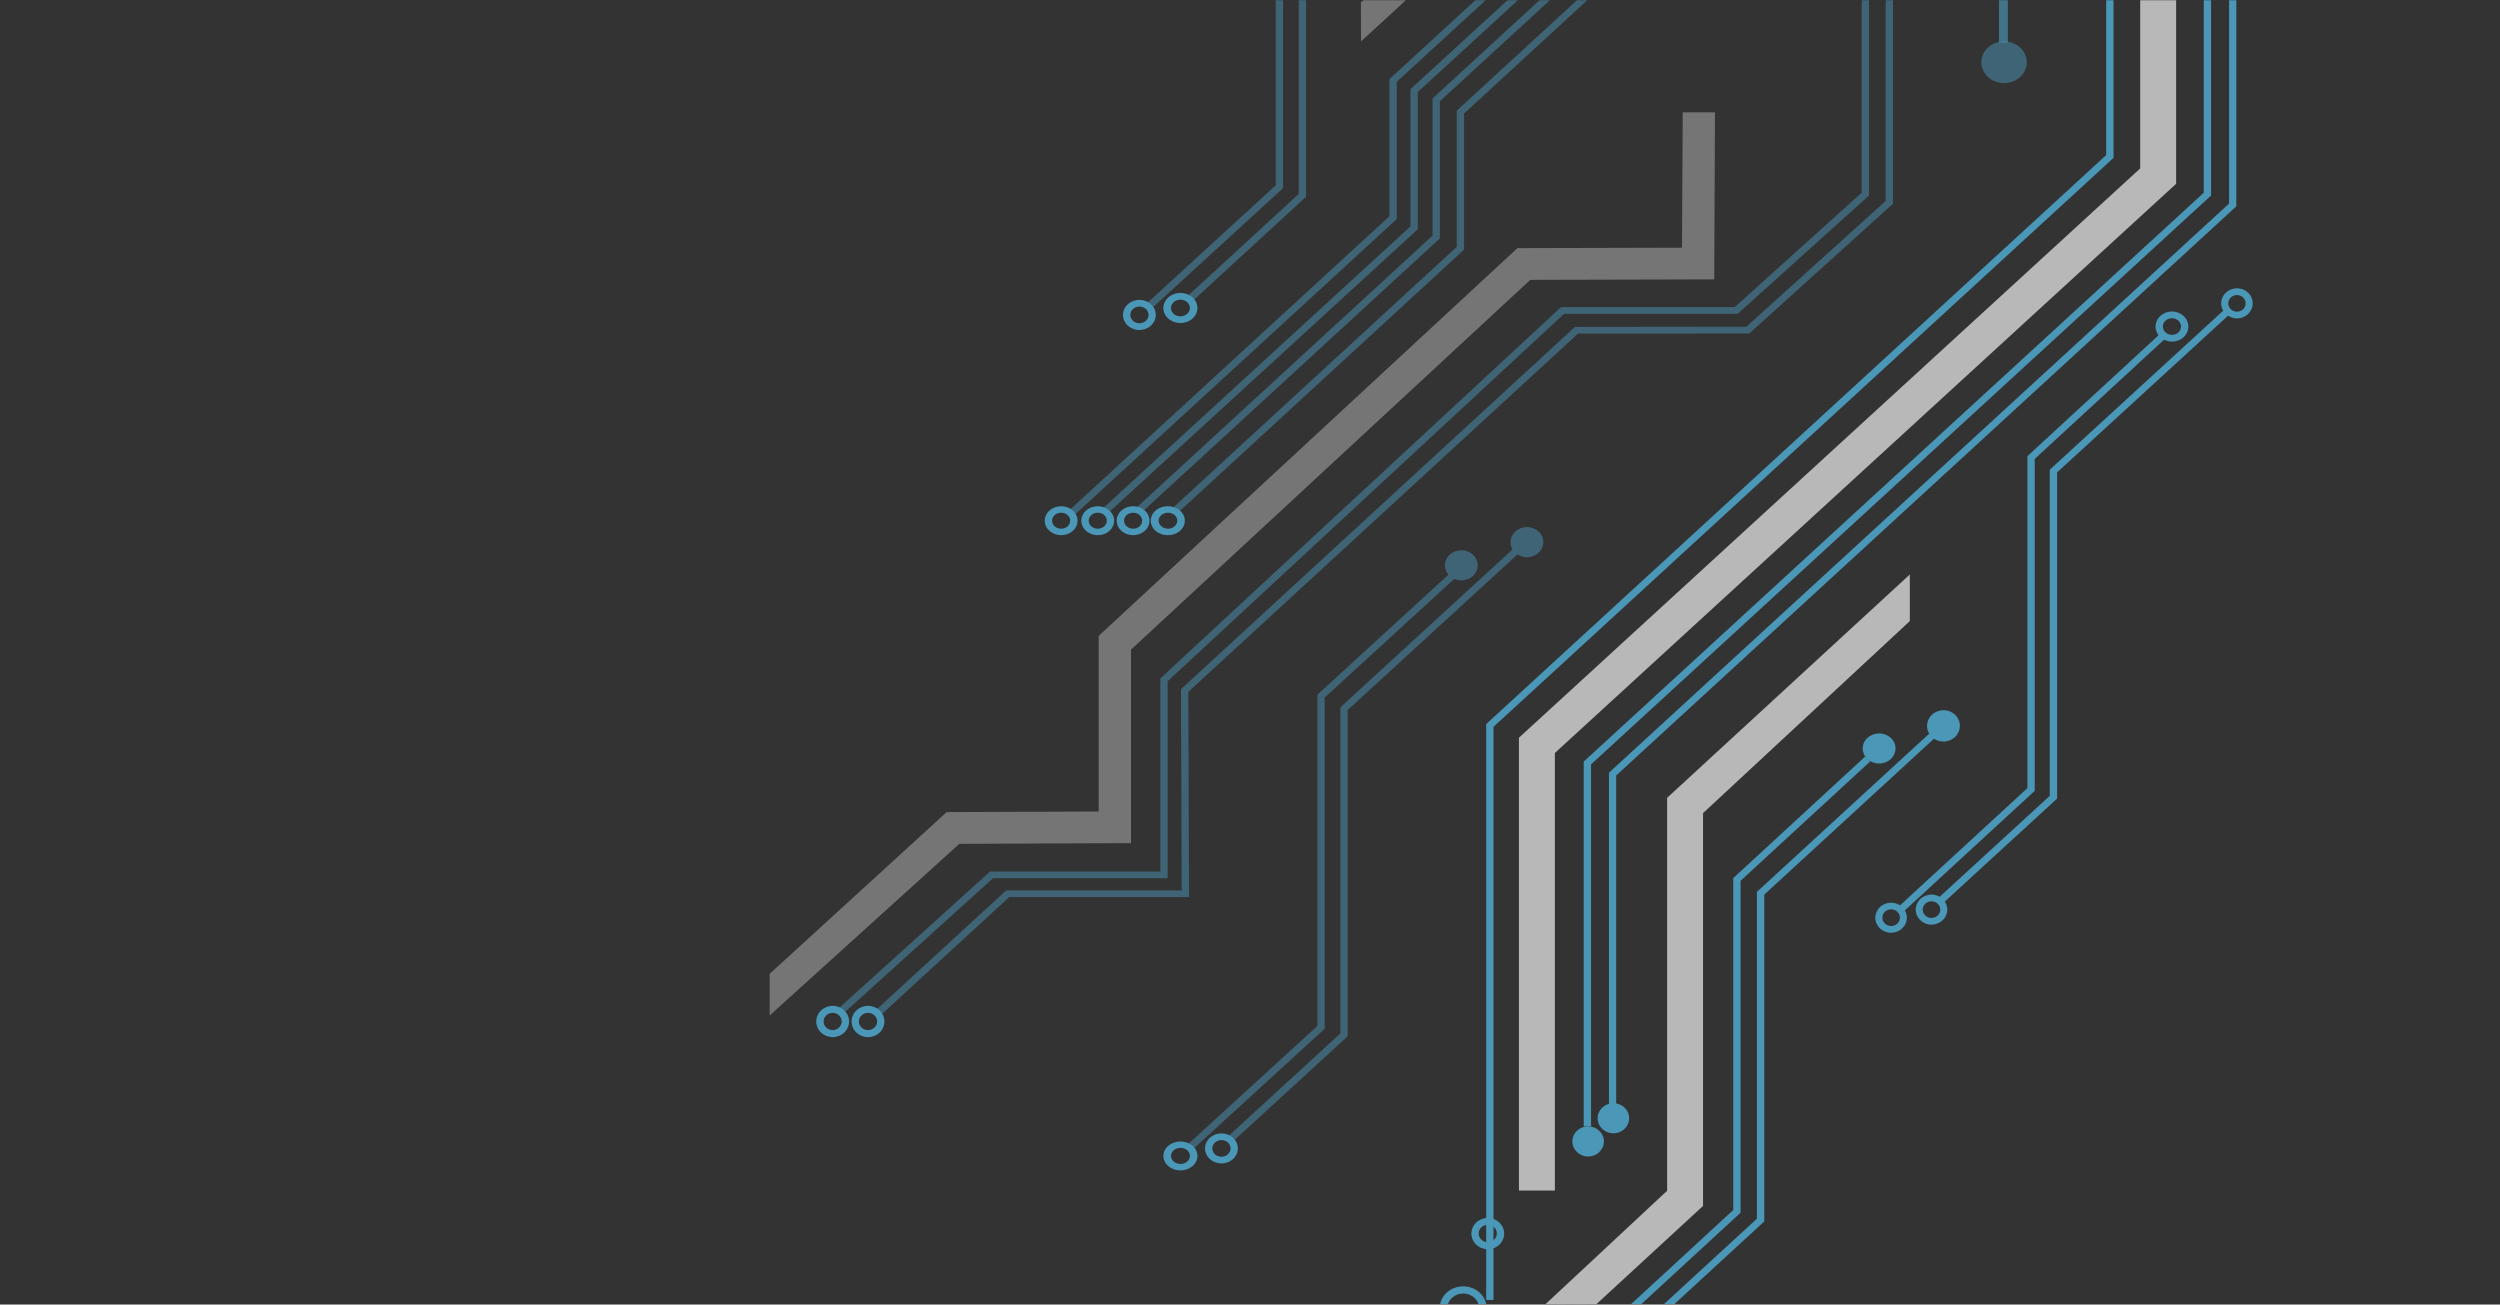 <svg width="1399" height="730" viewBox="0 0 1399 730" fill="none" xmlns="http://www.w3.org/2000/svg">
<rect x="0" y="0" width="1399" height="730" fill="#333333" stroke="none"/>
<g opacity="0.65">
<mask id="mask0" style="mask-type:alpha" maskUnits="userSpaceOnUse" x="0" y="0" width="1399" height="730">
<rect width="1398.8" height="730" fill="#121661"/>
</mask>
<g mask="url(#mask0)">
<path d="M1182.73 -406.435L1182.73 88.341L835.758 406.748L835.758 727.454L831.658 727.454L831.658 405.18L1178.62 86.774L1178.62 -406.435L1182.73 -406.435Z" fill="#56CCFE"/>
<path d="M1213.77 -411.456L1213.77 -415.456L1209.77 -415.456L1205.66 -415.456L1201.66 -415.456L1201.66 -411.456L1201.66 95.999L855.293 413.389L853.996 414.579L853.996 416.339L853.996 658.214L853.996 662.214L857.996 662.214L862.105 662.214L866.105 662.214L866.105 658.214L866.105 419.615L1212.47 102.277L1213.77 101.088L1213.77 99.328L1213.77 -411.456Z" fill="white" stroke="white" stroke-width="8"/>
<path d="M1237.32 -411.453L1237.32 109.409L890.351 427.737L890.351 630.324L886.25 630.324L886.25 426.17L1233.22 107.842L1233.22 -411.453L1237.32 -411.453Z" fill="#56CCFE"/>
<path d="M1251.44 -411.454L1251.44 115.475L904.42 433.964L904.42 619.296L900.376 619.296L900.376 432.395L1247.4 113.906L1247.4 -411.454L1251.44 -411.454Z" fill="#56CCFE"/>
<path d="M1063.45 347.02L1064.73 345.833L1064.73 344.089L1064.73 339.715L1064.73 330.598L1058.02 336.772L938.225 447.014L936.933 448.202L936.933 449.957L936.933 668.075L785.338 809.445L784.037 810.657L784.066 812.435L784.123 815.91L784.269 824.832L790.833 818.787L947.735 674.274L949.025 673.085L949.025 671.331L949.025 453.271L1063.45 347.02Z" fill="white" stroke="white" stroke-width="8"/>
<path d="M831.86 731.843C831.861 735.016 830.489 738.061 828.045 740.31C825.601 742.559 822.285 743.829 818.822 743.843C815.348 743.843 812.017 742.579 809.561 740.328C807.104 738.078 805.725 735.026 805.725 731.843C805.725 728.66 807.104 725.608 809.561 723.357C812.017 721.107 815.348 719.842 818.822 719.842C822.285 719.856 825.601 721.127 828.045 723.376C830.489 725.625 831.861 728.669 831.86 731.843ZM809.916 731.843C809.976 733.975 810.939 736.002 812.601 737.495C814.263 738.988 816.494 739.83 818.822 739.843C821.144 739.83 823.368 738.986 825.021 737.491C826.674 735.997 827.624 733.97 827.669 731.843C827.624 729.716 826.674 727.689 825.021 726.194C823.368 724.7 821.144 723.856 818.822 723.842C816.494 723.856 814.263 724.698 812.601 726.191C810.939 727.684 809.976 729.711 809.916 731.843Z" fill="#56CCFE"/>
<path d="M602.996 291.363C602.996 293.511 602.034 295.573 600.318 297.096C598.603 298.62 596.275 299.483 593.842 299.497C592.632 299.497 591.434 299.286 590.317 298.877C589.199 298.469 588.184 297.87 587.328 297.114C586.473 296.359 585.794 295.462 585.332 294.476C584.869 293.489 584.63 292.431 584.63 291.363C584.645 289.215 585.623 287.159 587.348 285.644C589.074 284.13 591.409 283.28 593.842 283.28C595.044 283.28 596.234 283.489 597.345 283.895C598.456 284.301 599.465 284.897 600.315 285.647C601.165 286.398 601.839 287.289 602.299 288.27C602.759 289.25 602.996 290.301 602.996 291.363ZM588.75 291.363C588.75 292.555 589.286 293.699 590.241 294.542C591.196 295.385 592.491 295.859 593.842 295.859C595.182 295.846 596.463 295.366 597.406 294.524C598.348 293.683 598.877 292.547 598.877 291.363C598.877 290.184 598.346 289.053 597.402 288.219C596.458 287.386 595.177 286.917 593.842 286.917C593.176 286.911 592.515 287.021 591.898 287.241C591.28 287.461 590.718 287.788 590.245 288.201C589.771 288.615 589.395 289.107 589.138 289.65C588.882 290.193 588.75 290.775 588.75 291.363Z" fill="#56CCFE"/>
<path d="M623.478 291.363C623.479 293.511 622.516 295.573 620.801 297.096C619.086 298.62 616.757 299.483 614.324 299.497C613.115 299.497 611.917 299.286 610.799 298.877C609.682 298.469 608.666 297.87 607.811 297.114C606.955 296.359 606.277 295.462 605.814 294.476C605.351 293.489 605.113 292.431 605.113 291.363C605.128 289.215 606.105 287.159 607.831 285.644C609.557 284.13 611.891 283.28 614.324 283.28C615.526 283.28 616.717 283.489 617.827 283.895C618.938 284.301 619.947 284.897 620.797 285.647C621.647 286.398 622.322 287.289 622.782 288.27C623.242 289.25 623.478 290.301 623.478 291.363ZM609.232 291.363C609.232 292.555 609.769 293.699 610.724 294.542C611.679 295.385 612.974 295.859 614.324 295.859C614.99 295.859 615.65 295.743 616.264 295.516C616.879 295.289 617.436 294.957 617.905 294.539C618.373 294.121 618.743 293.625 618.992 293.08C619.242 292.535 619.367 291.951 619.359 291.363C619.367 290.777 619.242 290.196 618.991 289.654C618.741 289.111 618.371 288.618 617.901 288.204C617.432 287.79 616.874 287.463 616.26 287.242C615.646 287.021 614.988 286.91 614.324 286.917C613.658 286.911 612.997 287.021 612.38 287.241C611.762 287.461 611.201 287.788 610.727 288.201C610.253 288.615 609.877 289.107 609.621 289.65C609.364 290.193 609.232 290.775 609.232 291.363Z" fill="#56CCFE"/>
<path d="M643.259 291.363C643.259 293.511 642.296 295.573 640.581 297.096C638.866 298.62 636.538 299.483 634.105 299.497C632.895 299.497 631.697 299.286 630.579 298.877C629.462 298.469 628.446 297.87 627.591 297.114C626.736 296.359 626.057 295.462 625.594 294.476C625.131 293.489 624.893 292.431 624.893 291.363C624.908 289.215 625.885 287.159 627.611 285.644C629.337 284.13 631.671 283.28 634.105 283.28C636.532 283.28 638.861 284.131 640.578 285.647C642.294 287.163 643.259 289.219 643.259 291.363ZM629.012 291.363C629.012 292.555 629.549 293.699 630.504 294.542C631.459 295.385 632.754 295.859 634.105 295.859C634.771 295.859 635.43 295.743 636.045 295.516C636.659 295.289 637.217 294.957 637.685 294.539C638.153 294.121 638.523 293.625 638.773 293.08C639.022 292.535 639.147 291.951 639.139 291.363C639.147 290.777 639.022 290.196 638.772 289.654C638.521 289.111 638.151 288.618 637.682 288.204C637.213 287.79 636.655 287.463 636.04 287.242C635.426 287.021 634.768 286.91 634.105 286.917C633.439 286.911 632.778 287.021 632.16 287.241C631.543 287.461 630.981 287.788 630.507 288.201C630.034 288.615 629.658 289.107 629.401 289.65C629.145 290.193 629.012 290.775 629.012 291.363Z" fill="#56CCFE"/>
<path d="M663.036 291.363C663.036 293.511 662.046 295.572 660.281 297.095C658.516 298.619 656.121 299.482 653.618 299.495C652.358 299.515 651.107 299.32 649.937 298.92C648.766 298.521 647.701 297.925 646.802 297.168C645.903 296.41 645.189 295.507 644.702 294.51C644.215 293.514 643.964 292.444 643.964 291.363C643.979 289.215 644.985 287.159 646.76 285.645C648.536 284.131 650.938 283.281 653.441 283.281C654.693 283.261 655.936 283.455 657.1 283.852C658.263 284.25 659.322 284.842 660.215 285.594C661.109 286.347 661.818 287.244 662.303 288.235C662.787 289.225 663.036 290.289 663.036 291.363ZM648.379 291.363C648.379 292.555 648.931 293.699 649.913 294.542C650.896 295.385 652.228 295.858 653.618 295.858C654.303 295.858 654.981 295.742 655.614 295.515C656.246 295.289 656.82 294.957 657.301 294.539C657.783 294.121 658.164 293.625 658.42 293.079C658.677 292.534 658.805 291.951 658.798 291.363C658.806 290.777 658.677 290.196 658.419 289.654C658.162 289.112 657.781 288.619 657.298 288.205C656.815 287.791 656.241 287.464 655.609 287.243C654.977 287.022 654.3 286.911 653.618 286.918C652.932 286.911 652.253 287.021 651.617 287.242C650.982 287.462 650.404 287.788 649.917 288.202C649.429 288.615 649.043 289.108 648.779 289.65C648.515 290.193 648.379 290.775 648.379 291.363Z" fill="#56CCFE"/>
<path d="M475.141 571.644C475.126 573.964 474.149 576.184 472.423 577.82C470.697 579.456 468.363 580.374 465.93 580.374C463.502 580.374 461.173 579.454 459.457 577.817C457.74 576.179 456.775 573.959 456.775 571.644C456.775 569.323 457.738 567.097 459.453 565.451C461.168 563.805 463.497 562.874 465.93 562.859C468.373 562.859 470.716 563.785 472.443 565.432C474.171 567.079 475.141 569.314 475.141 571.644ZM460.895 571.644C460.895 572.917 461.425 574.138 462.369 575.039C463.314 575.939 464.594 576.445 465.93 576.445C467.27 576.445 468.557 575.941 469.51 575.042C470.464 574.143 471.007 572.922 471.022 571.644C471.022 570.356 470.485 569.121 469.53 568.21C468.575 567.299 467.28 566.788 465.93 566.788C465.264 566.788 464.604 566.913 463.99 567.158C463.375 567.403 462.817 567.761 462.349 568.213C461.881 568.665 461.511 569.201 461.262 569.789C461.012 570.378 460.887 571.009 460.895 571.644Z" fill="#56CCFE"/>
<path d="M494.918 571.644C494.918 573.959 493.95 576.179 492.228 577.817C490.506 579.454 488.17 580.374 485.735 580.374C483.299 580.374 480.964 579.454 479.241 577.817C477.519 576.179 476.552 573.959 476.552 571.644C476.552 569.323 477.517 567.097 479.238 565.451C480.958 563.805 483.294 562.874 485.735 562.859C488.175 562.874 490.511 563.805 492.231 565.451C493.952 567.097 494.918 569.323 494.918 571.644ZM480.627 571.644C480.642 572.922 481.187 574.143 482.143 575.042C483.099 575.941 484.39 576.445 485.735 576.445C487.08 576.445 488.37 575.941 489.326 575.042C490.283 574.143 490.828 572.922 490.843 571.644C490.843 570.356 490.305 569.121 489.347 568.21C488.389 567.299 487.089 566.788 485.735 566.788C484.38 566.788 483.081 567.299 482.123 568.21C481.165 569.121 480.627 570.356 480.627 571.644Z" fill="#56CCFE"/>
<path d="M1248.62 175.021L1151.16 264.341L1151.16 446.894L1086.94 505.779L1084.04 503.117L1147.06 445.328L1147.06 262.827L1196.39 217.593L1245.72 172.359L1248.62 175.021Z" fill="#56CCFE"/>
<path d="M1211.18 189.945L1138.63 256.827L1138.63 442.57L1064.32 510.968L1061.43 508.301L1134.54 441.001L1134.54 255.258L1208.28 187.278L1211.18 189.945Z" fill="#56CCFE"/>
<path d="M1224.6 182.763C1224.6 184.993 1223.64 187.131 1221.92 188.707C1220.21 190.284 1217.88 191.17 1215.45 191.17C1213.02 191.17 1210.68 190.286 1208.96 188.711C1207.23 187.136 1206.25 184.998 1206.24 182.763C1206.24 180.52 1207.21 178.368 1208.94 176.782C1210.66 175.195 1213.01 174.304 1215.45 174.304C1217.88 174.318 1220.21 175.215 1221.93 176.8C1223.64 178.385 1224.61 180.529 1224.6 182.763ZM1210.36 182.763C1210.37 183.994 1210.92 185.17 1211.87 186.036C1212.82 186.901 1214.11 187.387 1215.45 187.387C1216.79 187.387 1218.07 186.9 1219.01 186.033C1219.96 185.165 1220.49 183.989 1220.49 182.763C1220.49 182.152 1220.37 181.545 1220.12 180.978C1219.87 180.41 1219.5 179.895 1219.03 179.46C1218.56 179.025 1218.01 178.679 1217.39 178.444C1216.78 178.208 1216.12 178.087 1215.45 178.087C1214.78 178.08 1214.11 178.196 1213.48 178.428C1212.86 178.66 1212.29 179.003 1211.81 179.438C1211.33 179.873 1210.95 180.391 1210.69 180.961C1210.43 181.532 1210.3 182.145 1210.3 182.763L1210.36 182.763Z" fill="#56CCFE"/>
<path d="M1067.08 513.531C1067.08 515.766 1066.16 517.91 1064.51 519.494C1062.86 521.079 1060.62 521.977 1058.28 521.99C1055.93 521.99 1053.68 521.099 1052.02 519.513C1050.36 517.927 1049.42 515.775 1049.42 513.531C1049.44 511.297 1050.38 509.159 1052.04 507.584C1053.7 506.009 1055.94 505.125 1058.28 505.125C1060.61 505.125 1062.85 506.011 1064.5 507.587C1066.15 509.164 1067.08 511.302 1067.08 513.531ZM1053.38 513.531C1053.38 514.772 1053.9 515.961 1054.82 516.838C1055.74 517.715 1056.98 518.208 1058.28 518.208C1059.58 518.208 1060.82 517.715 1061.74 516.838C1062.66 515.961 1063.18 514.772 1063.18 513.531C1063.18 512.291 1062.66 511.102 1061.74 510.225C1060.82 509.348 1059.58 508.855 1058.28 508.855C1056.98 508.855 1055.74 509.348 1054.82 510.225C1053.9 511.102 1053.38 512.291 1053.38 513.531Z" fill="#56CCFE"/>
<path d="M1089.69 509.019C1089.69 511.247 1088.76 513.384 1087.1 514.964C1085.45 516.544 1083.2 517.438 1080.86 517.452C1078.51 517.438 1076.26 516.544 1074.61 514.964C1072.96 513.384 1072.03 511.247 1072.03 509.019C1072.03 506.792 1072.96 504.655 1074.61 503.075C1076.26 501.495 1078.51 500.601 1080.86 500.587C1083.2 500.601 1085.45 501.495 1087.1 503.075C1088.76 504.655 1089.69 506.792 1089.69 509.019ZM1075.95 509.019C1075.95 510.256 1076.46 511.441 1077.38 512.316C1078.31 513.19 1079.55 513.681 1080.86 513.681C1082.16 513.681 1083.41 513.19 1084.33 512.316C1085.25 511.441 1085.77 510.256 1085.77 509.019C1085.77 507.783 1085.25 506.597 1084.33 505.723C1083.41 504.849 1082.16 504.358 1080.86 504.358C1079.55 504.358 1078.31 504.849 1077.38 505.723C1076.46 506.597 1075.95 507.783 1075.95 509.019Z" fill="#56CCFE"/>
<path d="M1260.63 169.734C1260.63 171.968 1259.7 174.112 1258.05 175.696C1256.4 177.281 1254.17 178.179 1251.83 178.193C1249.48 178.193 1247.22 177.301 1245.56 175.715C1243.9 174.129 1242.97 171.977 1242.97 169.734C1242.98 167.499 1243.92 165.361 1245.58 163.786C1247.24 162.211 1249.49 161.327 1251.83 161.327C1254.16 161.327 1256.4 162.213 1258.05 163.789C1259.7 165.366 1260.63 167.504 1260.63 169.734ZM1246.93 169.734C1246.93 170.348 1247.06 170.956 1247.3 171.523C1247.55 172.09 1247.91 172.606 1248.36 173.04C1248.82 173.474 1249.36 173.819 1249.95 174.054C1250.55 174.289 1251.18 174.41 1251.83 174.41C1253.11 174.396 1254.35 173.897 1255.25 173.022C1256.16 172.146 1256.67 170.965 1256.67 169.734C1256.65 168.511 1256.14 167.343 1255.23 166.479C1254.33 165.615 1253.11 165.124 1251.83 165.11C1250.54 165.11 1249.3 165.595 1248.38 166.461C1247.47 167.327 1246.94 168.502 1246.93 169.734Z" fill="#56CCFE"/>
<path d="M670.098 646.84C670.098 648.989 669.099 651.05 667.318 652.574C665.537 654.098 663.119 654.96 660.592 654.974C658.055 654.974 655.622 654.117 653.828 652.591C652.034 651.066 651.026 648.997 651.026 646.84C651.042 644.692 652.057 642.636 653.849 641.121C655.641 639.607 658.065 638.757 660.592 638.757C663.113 638.757 665.531 639.609 667.314 641.125C669.097 642.64 670.098 644.696 670.098 646.84ZM655.304 646.84C655.304 648.033 655.861 649.176 656.853 650.019C657.845 650.863 659.19 651.336 660.592 651.336C661.995 651.336 663.34 650.863 664.331 650.019C665.323 649.176 665.88 648.033 665.88 646.84C665.88 645.648 665.323 644.504 664.331 643.661C663.34 642.818 661.995 642.344 660.592 642.344C659.19 642.344 657.845 642.818 656.853 643.661C655.861 644.504 655.304 645.648 655.304 646.84Z" fill="#56CCFE"/>
<path d="M692.702 642.65C692.702 644.878 691.736 647.015 690.016 648.595C688.296 650.175 685.96 651.069 683.519 651.083C681.079 651.069 678.743 650.175 677.023 648.595C675.302 647.015 674.336 644.878 674.336 642.65C674.336 640.423 675.302 638.286 677.023 636.706C678.743 635.126 681.079 634.231 683.519 634.217C685.96 634.231 688.296 635.126 690.016 636.706C691.736 638.286 692.702 640.423 692.702 642.65ZM678.411 642.65C678.411 643.886 678.949 645.072 679.907 645.946C680.865 646.821 682.165 647.312 683.519 647.312C684.874 647.312 686.173 646.821 687.131 645.946C688.089 645.072 688.627 643.886 688.627 642.65C688.627 641.414 688.089 640.228 687.131 639.354C686.173 638.48 684.874 637.989 683.519 637.989C682.165 637.989 680.865 638.48 679.907 639.354C678.949 640.228 678.411 641.414 678.411 642.65Z" fill="#56CCFE"/>
<path d="M646.789 176.22C646.789 178.455 645.826 180.599 644.111 182.183C642.396 183.768 640.067 184.666 637.634 184.679C635.191 184.679 632.848 183.788 631.121 182.202C629.393 180.615 628.423 178.464 628.423 176.22C628.438 173.986 629.415 171.848 631.141 170.273C632.867 168.698 635.201 167.814 637.634 167.814C640.062 167.814 642.391 168.7 644.107 170.276C645.824 171.853 646.789 173.991 646.789 176.22ZM632.542 176.22C632.542 177.461 633.079 178.65 634.034 179.527C634.989 180.404 636.284 180.897 637.634 180.897C638.985 180.897 640.28 180.404 641.235 179.527C642.19 178.65 642.726 177.461 642.726 176.22C642.726 174.98 642.19 173.791 641.235 172.914C640.28 172.037 638.985 171.544 637.634 171.544C636.284 171.544 634.989 172.037 634.034 172.914C633.079 173.791 632.542 174.98 632.542 176.22Z" fill="#56CCFE"/>
<path d="M670.098 172.356C670.098 174.583 669.096 176.72 667.309 178.3C665.522 179.88 663.097 180.775 660.562 180.789C658.028 180.775 655.602 179.88 653.816 178.3C652.029 176.72 651.026 174.583 651.026 172.356C651.026 170.128 652.029 167.991 653.816 166.411C655.602 164.831 658.028 163.937 660.562 163.923C663.097 163.937 665.522 164.831 667.309 166.411C669.096 167.991 670.098 170.128 670.098 172.356ZM655.258 172.356C655.258 173.592 655.817 174.778 656.812 175.652C657.806 176.526 659.156 177.017 660.562 177.017C661.969 177.017 663.318 176.526 664.313 175.652C665.308 174.778 665.867 173.592 665.867 172.356C665.867 171.12 665.308 169.934 664.313 169.06C663.318 168.185 661.969 167.694 660.562 167.694C659.156 167.694 657.806 168.185 656.812 169.06C655.817 169.934 655.258 171.12 655.258 172.356Z" fill="#56CCFE"/>
<path d="M1084.74 411.088L987.277 500.633L987.277 683.542L923.06 742.542L920.156 739.874L983.178 681.973L983.178 499.064L1081.84 408.473L1084.74 411.088Z" fill="#56CCFE"/>
<path d="M1046.6 426.06L974.022 492.89L974.022 678.633L899.686 747.084L896.847 744.417L969.934 677.116L969.934 491.374L1043.7 423.393L1046.6 426.06Z" fill="#56CCFE"/>
<path d="M1060.73 418.829C1060.73 421.063 1059.76 423.207 1058.05 424.792C1056.33 426.377 1054 427.274 1051.57 427.288C1050.36 427.288 1049.16 427.069 1048.05 426.644C1046.93 426.219 1045.91 425.596 1045.06 424.81C1044.2 424.025 1043.52 423.092 1043.06 422.066C1042.6 421.04 1042.36 419.94 1042.36 418.829C1042.38 416.595 1043.35 414.456 1045.08 412.881C1046.8 411.306 1049.14 410.422 1051.57 410.422C1054 410.422 1056.33 411.308 1058.04 412.885C1059.76 414.461 1060.73 416.599 1060.73 418.829Z" fill="#56CCFE"/>
<path d="M1096.75 406.177C1096.75 408.497 1095.8 410.723 1094.1 412.368C1092.4 414.014 1090.09 414.945 1087.68 414.96C1086.47 414.982 1085.26 414.77 1084.14 414.339C1083.01 413.907 1081.98 413.264 1081.12 412.446C1080.25 411.628 1079.56 410.653 1079.09 409.576C1078.63 408.5 1078.38 407.344 1078.38 406.177C1078.4 403.857 1079.37 401.637 1081.08 400.002C1082.79 398.367 1085.1 397.449 1087.51 397.449C1088.72 397.427 1089.91 397.637 1091.03 398.066C1092.15 398.494 1093.17 399.134 1094.03 399.947C1094.89 400.759 1095.58 401.729 1096.04 402.799C1096.51 403.868 1096.75 405.017 1096.75 406.177Z" fill="#56CCFE"/>
<path d="M841.75 690.245C841.75 692.59 840.779 694.838 839.052 696.496C837.324 698.154 834.981 699.085 832.538 699.085C830.105 699.07 827.777 698.133 826.062 696.477C824.346 694.82 823.384 692.58 823.384 690.245C823.414 687.934 824.392 685.728 826.105 684.104C827.819 682.481 830.13 681.57 832.538 681.57C834.952 681.57 837.269 682.479 838.992 684.101C840.714 685.723 841.705 687.93 841.75 690.245ZM827.503 690.245C827.496 690.884 827.62 691.519 827.87 692.111C828.12 692.704 828.489 693.243 828.957 693.697C829.426 694.152 829.983 694.513 830.598 694.759C831.213 695.005 831.872 695.132 832.538 695.132C833.889 695.132 835.184 694.617 836.139 693.701C837.094 692.784 837.63 691.541 837.63 690.245C837.63 689.606 837.498 688.973 837.241 688.383C836.985 687.794 836.609 687.259 836.135 686.809C835.662 686.36 835.1 686.005 834.482 685.766C833.865 685.526 833.204 685.406 832.538 685.414C831.875 685.406 831.217 685.526 830.602 685.766C829.988 686.007 829.43 686.362 828.961 686.812C828.492 687.263 828.121 687.798 827.871 688.388C827.621 688.977 827.496 689.609 827.503 690.245Z" fill="#56CCFE"/>
<path d="M897.553 638.727C897.553 639.842 897.323 640.946 896.876 641.976C896.429 643.006 895.773 643.941 894.948 644.727C894.122 645.513 893.142 646.135 892.064 646.557C890.987 646.979 889.833 647.193 888.668 647.186C886.336 647.172 884.104 646.275 882.46 644.69C880.816 643.105 879.894 640.961 879.894 638.727C879.894 636.497 880.818 634.359 882.464 632.782C884.109 631.206 886.341 630.32 888.668 630.32C889.828 630.313 890.978 630.525 892.052 630.944C893.126 631.363 894.103 631.98 894.928 632.761C895.753 633.541 896.41 634.47 896.86 635.494C897.31 636.517 897.546 637.616 897.553 638.727Z" fill="#56CCFE"/>
<path d="M911.678 625.756C911.679 627.99 910.753 630.134 909.104 631.719C907.455 633.304 905.216 634.201 902.876 634.215C900.527 634.215 898.274 633.324 896.613 631.737C894.952 630.151 894.019 627.999 894.019 625.756C894.034 623.521 894.973 621.383 896.633 619.808C898.292 618.233 900.537 617.349 902.876 617.349C905.211 617.349 907.45 618.235 909.1 619.811C910.751 621.388 911.678 623.526 911.678 625.756Z" fill="#56CCFE"/>
<g opacity="0.5">
<path d="M908.856 -120.305L908.856 -248.634L904.767 -248.634L904.767 -121.871L767.582 3.981L767.591 9.54L908.856 -120.305Z" fill="#56CCFE" stroke="white" stroke-width="12"/>
<path d="M985.148 -393.939L985.148 -89.022L819.284 63.515L819.284 139.705L658.876 287.173L655.978 284.508L815.191 138.137L815.191 61.947L981.112 -90.59L981.112 -393.939L985.148 -393.939Z" fill="#56CCFE"/>
<path d="M971.729 -393.938L971.729 -95.798L805.756 56.641L805.756 133.408L639.101 286.525L636.201 283.862L801.662 131.841L801.662 55.074L967.635 -97.312L967.635 -393.938L971.729 -393.938Z" fill="#56CCFE"/>
<path d="M959.718 -393.939L959.718 -101.034L793.382 51.48L793.382 128.285L619.977 287.173L617.126 284.508L789.277 126.718L789.277 49.912L955.671 -102.601L955.671 -393.939L959.718 -393.939Z" fill="#56CCFE"/>
<path d="M947.708 -393.941L947.708 -106.708L781.619 45.79L781.619 122.587L599.542 289.766L596.64 287.153L777.523 121.02L777.523 44.275L943.611 -108.223L943.611 -393.941L947.708 -393.941Z" fill="#56CCFE"/>
<path d="M1045.9 -411.453L1045.9 109.408L972.386 175.619L875.262 175.619L653.42 381.205L653.42 491.47L555.671 491.47L471.634 567.402L468.789 564.737L554.021 487.708L649.324 487.708L649.324 379.689L649.893 379.114L873.555 171.857L970.736 171.857L1041.8 107.84L1041.8 -411.453L1045.9 -411.453Z" fill="#56CCFE"/>
<path d="M956.153 69.881L956.168 66.366L952.653 66.366L948.612 66.366L945.13 66.366L945.112 69.847L944.732 142.1L851.886 142.351L850.52 142.355L849.517 143.283L620.005 355.813L619.994 355.823L619.436 356.335L618.303 357.375L618.303 358.914L618.303 457.595L532.473 457.947L531.123 457.952L530.127 458.863L435.346 545.448L434.207 546.489L434.207 548.032L434.207 552.483L434.207 560.371L440.055 555.078L535.493 468.704L625.916 468.343L629.402 468.33L629.402 464.844L629.402 362.01L854.979 153.11L952.321 152.853L955.797 152.844L955.812 149.368L956.153 69.881Z" fill="white" stroke="white" stroke-width="7"/>
<path d="M1059.31 -411.452L1059.31 114.022L978.908 186.595L883.038 186.699L664.971 387.163L665.37 501.983L564.78 501.983L492.167 568.7L489.267 566.034L563.074 498.271L661.275 498.271L660.877 385.647L881.332 182.934L977.259 182.83L1055.22 112.453L1055.22 -411.452L1059.31 -411.452Z" fill="#56CCFE"/>
<path d="M851.641 307.997L754.176 397.317L754.176 579.871L689.959 638.756L687.056 636.093L750.077 578.305L750.077 395.803L848.738 305.335L851.641 307.997Z" fill="#56CCFE"/>
<path d="M814.204 323.564L741.313 390.312L741.313 575.683L666.655 643.945L663.746 641.283L737.207 574.118L737.207 388.747L811.295 320.903L814.204 323.564Z" fill="#56CCFE"/>
<path d="M826.92 316.387C826.92 318.617 825.955 320.755 824.239 322.331C822.522 323.908 820.194 324.793 817.766 324.793C815.333 324.793 812.998 323.909 811.272 322.334C809.546 320.759 808.569 318.621 808.554 316.387C808.554 314.144 809.525 311.992 811.252 310.406C812.98 308.819 815.323 307.928 817.766 307.928C820.199 307.942 822.527 308.839 824.242 310.424C825.957 312.009 826.92 314.153 826.92 316.387Z" fill="#56CCFE"/>
<path d="M863.653 303.363C863.653 305.598 862.691 307.741 860.976 309.326C859.26 310.911 856.932 311.809 854.499 311.823C852.056 311.823 849.713 310.931 847.986 309.345C846.258 307.759 845.288 305.607 845.288 303.363C845.303 301.129 846.28 298.991 848.006 297.416C849.732 295.841 852.066 294.957 854.499 294.957C856.927 294.957 859.255 295.842 860.972 297.419C862.689 298.996 863.653 301.134 863.653 303.363Z" fill="#56CCFE"/>
<path d="M828.331 -162.29L730.867 -72.797L730.867 110.112L666.65 169.112L663.746 166.444L726.768 108.543L726.768 -74.314L825.428 -164.957L828.331 -162.29Z" fill="#56CCFE"/>
<path d="M790.894 -147.37L718.003 -80.488L718.003 105.255L643.345 173.654L640.436 170.987L713.897 103.686L713.897 -82.057L787.985 -150.037L790.894 -147.37Z" fill="#56CCFE"/>
<path d="M1134.19 34.862C1134.18 37.948 1132.84 40.904 1130.46 43.086C1128.08 45.267 1124.87 46.499 1121.51 46.513C1118.14 46.513 1114.9 45.287 1112.51 43.104C1110.13 40.92 1108.78 37.957 1108.76 34.862C1108.76 31.759 1110.1 28.782 1112.49 26.588C1114.88 24.393 1118.13 23.16 1121.51 23.16C1124.88 23.174 1128.1 24.413 1130.48 26.606C1132.86 28.799 1134.19 31.768 1134.19 34.862Z" fill="#56CCFE"/>
</g>
<path opacity="0.65" d="M1118.65 -322.585L1118.65 23.809L1123.59 23.809L1123.59 -322.585L1118.65 -322.585Z" fill="#56CCFE"/>
</g>
</g>
</svg>
